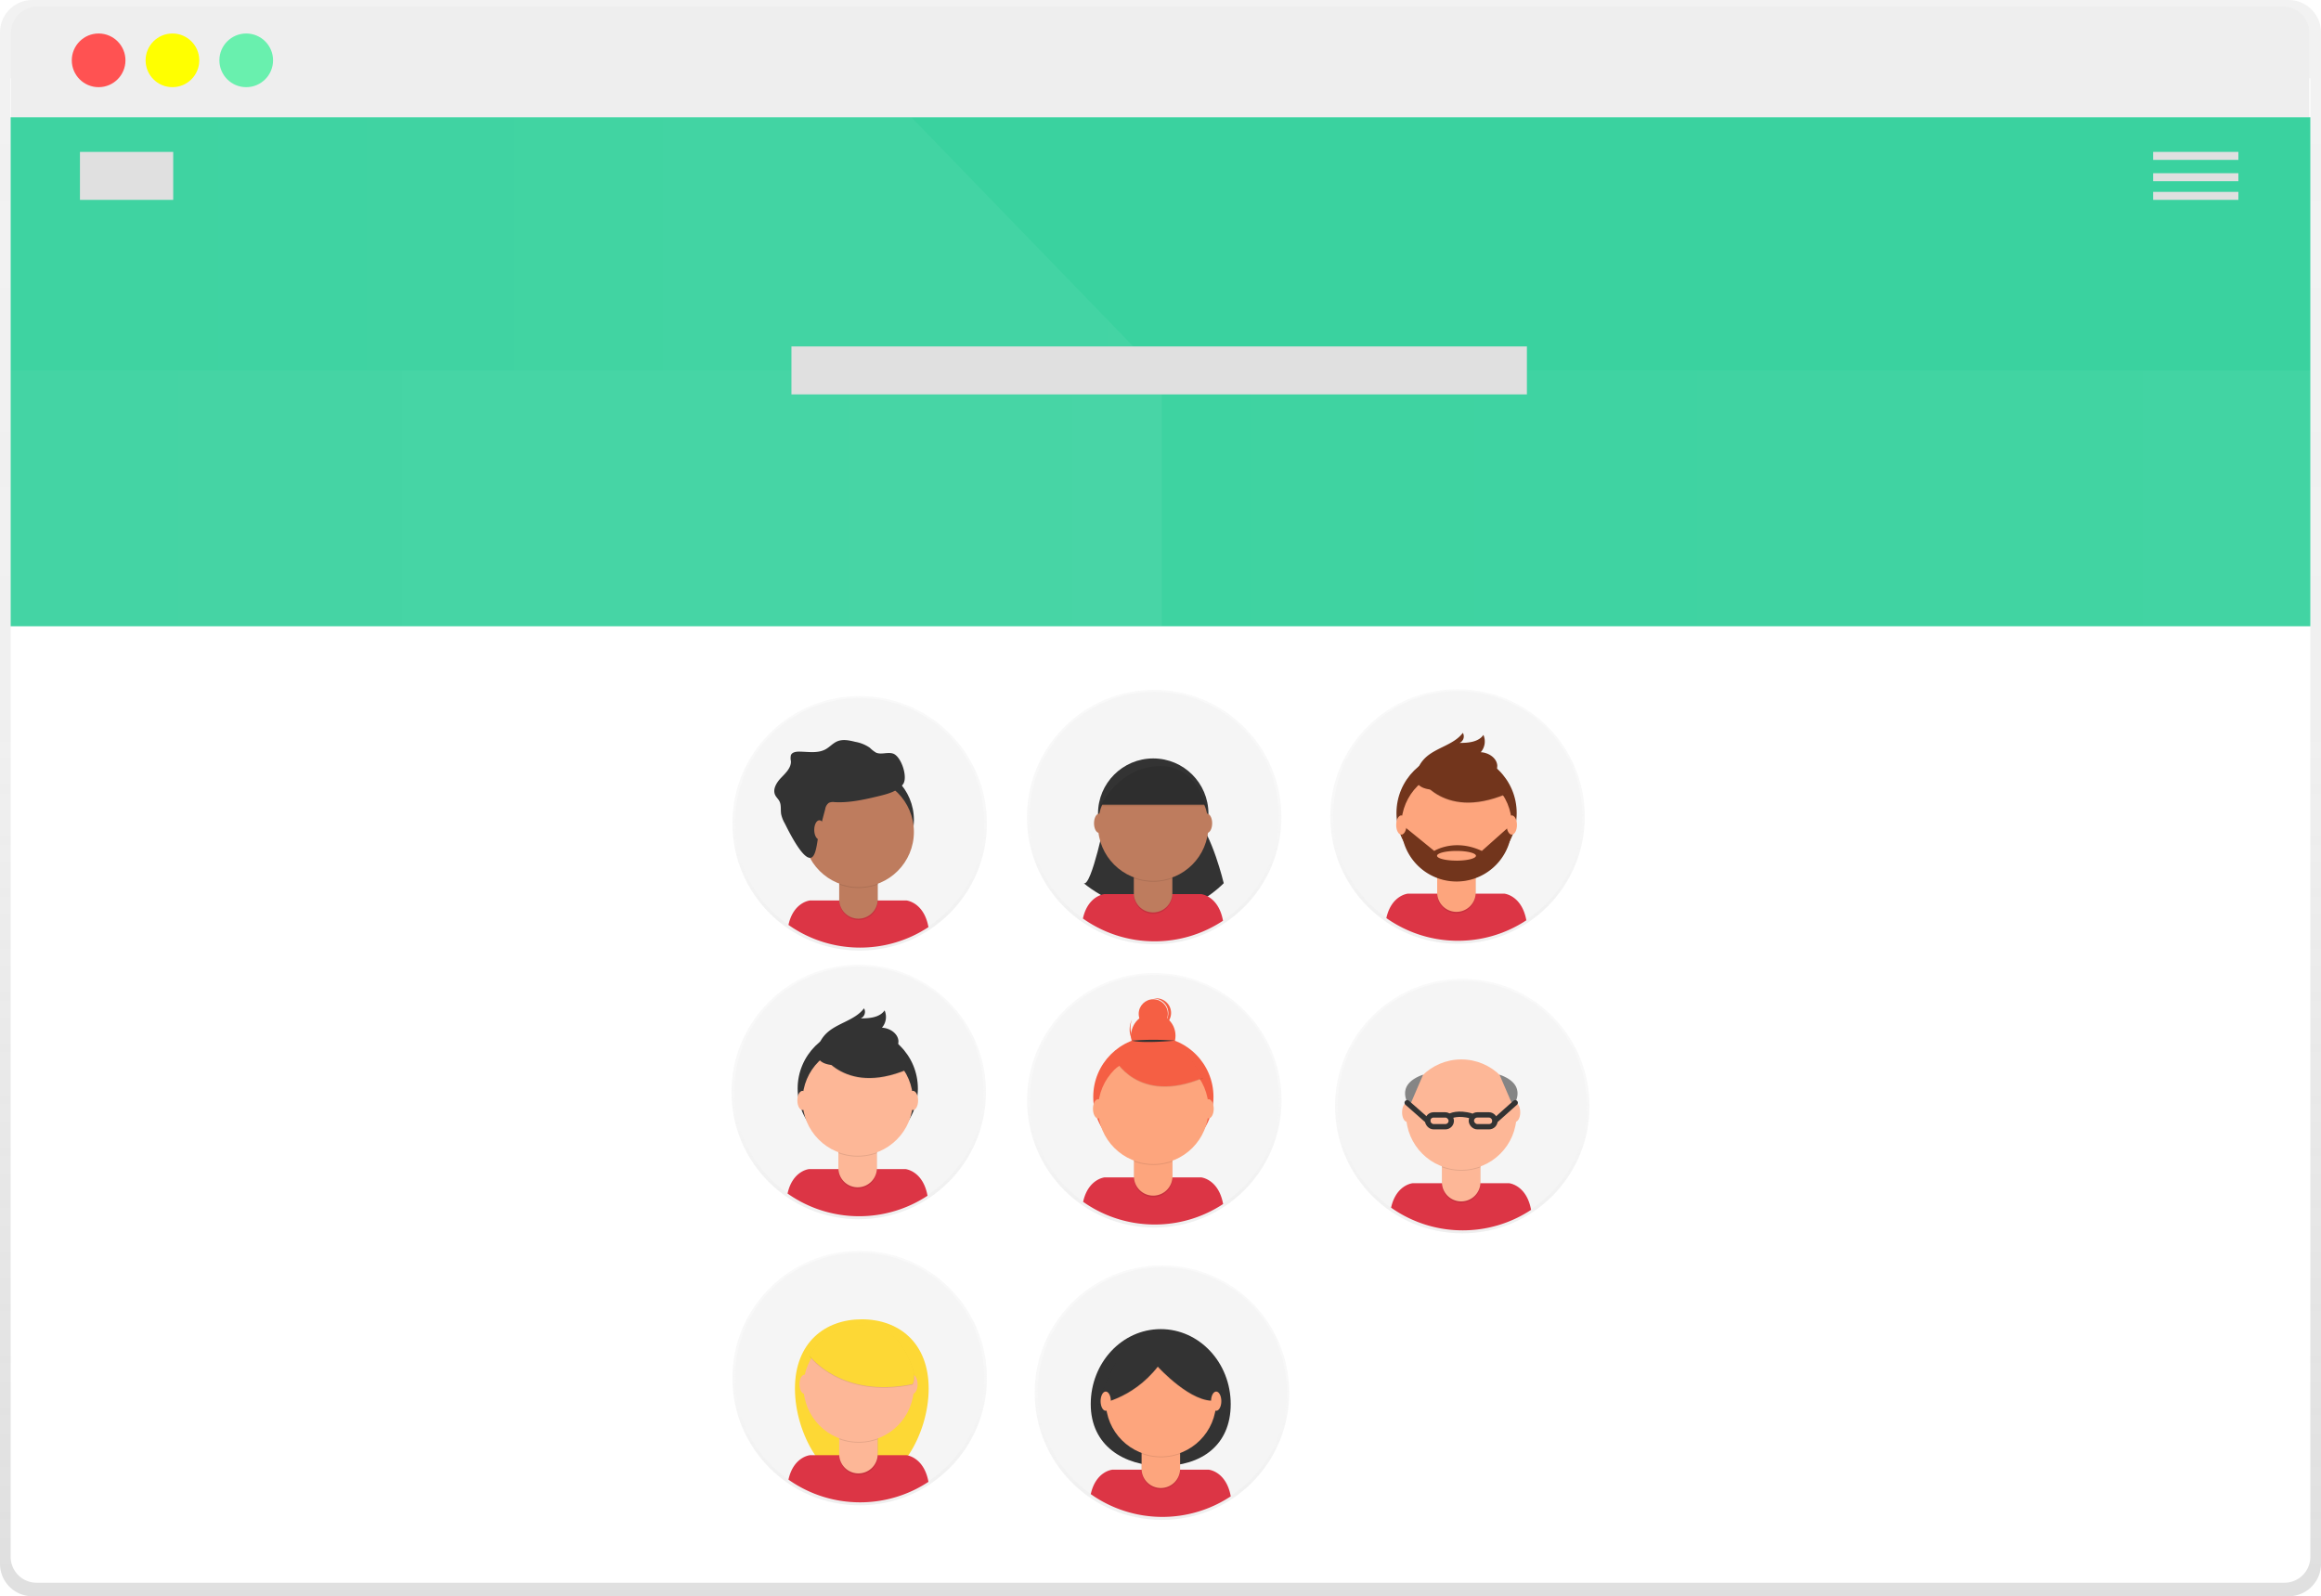 <svg id="b3aa0588-def3-4767-b269-37ecb436c903" data-name="Layer 1" xmlns="http://www.w3.org/2000/svg" xmlns:xlink="http://www.w3.org/1999/xlink" width="871" height="599" viewBox="0 0 871 599"><defs><linearGradient id="703f962a-977a-4d7a-84ed-ebe25e39aacf" x1="600" y1="749.5" x2="600" y2="150.5" gradientUnits="userSpaceOnUse"><stop offset="0" stop-color="gray" stop-opacity="0.25"/><stop offset="0.54" stop-color="gray" stop-opacity="0.12"/><stop offset="1" stop-color="gray" stop-opacity="0.1"/></linearGradient><linearGradient id="f8fefb73-633e-4c75-9d4c-6324d1878848" x1="322.6" y1="356.71" x2="322.6" y2="261.21" xlink:href="#703f962a-977a-4d7a-84ed-ebe25e39aacf"/><linearGradient id="e5891a8f-36bc-458a-becb-e9c0a00557c7" x1="433.18" y1="460.65" x2="433.18" y2="365.14" xlink:href="#703f962a-977a-4d7a-84ed-ebe25e39aacf"/><linearGradient id="908ec391-272f-49de-a50c-01adbda229b3" x1="433.13" y1="354.37" x2="433.13" y2="258.86" xlink:href="#703f962a-977a-4d7a-84ed-ebe25e39aacf"/><linearGradient id="8824c56d-3c39-4796-9bd9-e8828039b7d0" x1="546.97" y1="354.15" x2="546.97" y2="258.65" xlink:href="#703f962a-977a-4d7a-84ed-ebe25e39aacf"/><linearGradient id="00cad96d-f671-4798-983d-9919caa10180" x1="322.25" y1="457.52" x2="322.25" y2="362.01" xlink:href="#703f962a-977a-4d7a-84ed-ebe25e39aacf"/><linearGradient id="ba9b33ca-f013-4b18-89b1-463fdab50196" x1="548.75" y1="462.81" x2="548.75" y2="367.31" xlink:href="#703f962a-977a-4d7a-84ed-ebe25e39aacf"/><linearGradient id="68fecbfd-6242-4359-b317-83cda25d2d17" x1="322.6" y1="564.88" x2="322.6" y2="469.37" xlink:href="#703f962a-977a-4d7a-84ed-ebe25e39aacf"/><linearGradient id="099a220d-8908-45be-af00-3c7d010c379b" x1="436.04" y1="570.35" x2="436.04" y2="474.85" xlink:href="#703f962a-977a-4d7a-84ed-ebe25e39aacf"/><linearGradient id="3061a9b9-91b2-46a1-89cb-8258cb58f338" x1="4" y1="187" x2="436" y2="187" gradientUnits="userSpaceOnUse"><stop offset="0" stop-color="#fff" stop-opacity="0.05"/><stop offset="0.99" stop-color="#fff" stop-opacity="0.07"/></linearGradient><linearGradient id="3284369d-7ccd-440f-a584-d648e0563917" x1="4" y1="91.5" x2="434" y2="91.5" gradientUnits="userSpaceOnUse"><stop offset="0" stop-color="#fff" stop-opacity="0.02"/><stop offset="0.99" stop-color="#fff" stop-opacity="0.05"/></linearGradient><linearGradient id="25df6607-9ef4-4685-be27-3341850cb067" x1="436" y1="187" x2="867" y2="187" gradientUnits="userSpaceOnUse"><stop offset="0" stop-color="#fff" stop-opacity="0.02"/><stop offset="0.99" stop-color="#fff" stop-opacity="0.04"/></linearGradient></defs><title>about us page</title><path d="M176.67,150.5a12.17,12.17,0,0,0-12.17,12.17V737.33a12.17,12.17,0,0,0,12.17,12.17h846.67a12.17,12.17,0,0,0,12.17-12.17V162.67a12.17,12.17,0,0,0-12.17-12.17Z" transform="translate(-164.5 -150.5)" fill="url(#703f962a-977a-4d7a-84ed-ebe25e39aacf)"/><path d="M168.5,179.85V734.69a9.73,9.73,0,0,0,9.73,9.73h843.54a9.73,9.73,0,0,0,9.73-9.73V179.85Z" transform="translate(-164.5 -150.5)" fill="#fff"/><path d="M1021.4,153h-843a9.73,9.73,0,0,0-9.73,9.73v31.81h862.43V162.73A9.73,9.73,0,0,0,1021.4,153Z" transform="translate(-164.5 -150.5)" fill="#eee"/><circle cx="37.01" cy="22.64" r="10.07" fill="#ff5252"/><circle cx="64.71" cy="22.64" r="10.07" fill="#ff0"/><circle cx="92.4" cy="22.64" r="10.07" fill="#69f0ae"/><rect x="4" y="44" width="863" height="191" fill="#3ad29f"/><g opacity="0.5"><circle cx="322.6" cy="308.96" r="47.75" fill="url(#f8fefb73-633e-4c75-9d4c-6324d1878848)"/></g><circle cx="322.6" cy="308.7" r="46.75" fill="#f5f5f5"/><path d="M487.23,506.09a46.53,46.53,0,0,0,25.69-7.69c-1.72-9.41-8.28-10-8.28-10H468.5s-6.19.51-8.12,9.17A46.53,46.53,0,0,0,487.23,506.09Z" transform="translate(-164.5 -150.5)" fill="#dc3545"/><circle cx="322.24" cy="307.67" r="20.72" fill="#333"/><path d="M315,326.46h14.46a0,0,0,0,1,0,0V338a7.23,7.23,0,0,1-7.23,7.23h0A7.23,7.23,0,0,1,315,338V326.46A0,0,0,0,1,315,326.46Z" opacity="0.1"/><path d="M316.33,325.93H328a1.38,1.38,0,0,1,1.38,1.38v10.19a7.23,7.23,0,0,1-7.23,7.23h0a7.23,7.23,0,0,1-7.23-7.23V327.31a1.38,1.38,0,0,1,1.38-1.38Z" fill="#be7c5e"/><path d="M479.48,482.42a20.81,20.81,0,0,0,14.46,0v-1.78H479.48Z" transform="translate(-164.5 -150.5)" opacity="0.1"/><circle cx="322.24" cy="312.17" r="20.72" fill="#be7c5e"/><path d="M474.18,454.12a3.62,3.62,0,0,1,1.35-2.35,3.83,3.83,0,0,1,2.16-.27c5.73.31,11.41-1,17-2.36,3.18-.78,6.6-1.73,8.64-4.29s-.63-10.63-3.76-11.59c-2.07-.63-4.45.55-6.4-.38a12.41,12.41,0,0,1-2.26-1.79,13.67,13.67,0,0,0-5.42-2.21c-2.23-.55-4.65-1.09-6.77-.2-1.64.69-2.85,2.13-4.41,3-3,1.63-6.61.88-10,.87-1.15,0-2.52.23-3,1.29a5.27,5.27,0,0,0,0,2.31c.1,2.46-1.94,4.4-3.65,6.17s-3.33,4.33-2.24,6.55c.41.85,1.17,1.48,1.59,2.32.74,1.45.37,3.2.63,4.81a12.09,12.09,0,0,0,1.35,3.46c1.27,2.47,7.64,15.78,10.58,12.4,1.42-1.64,1.66-6.41,2.22-8.55Q472.95,458.71,474.18,454.12Z" transform="translate(-164.5 -150.5)" fill="#333"/><ellipse cx="307.49" cy="311.41" rx="1.93" ry="3.61" fill="#be7c5e"/><g opacity="0.5"><circle cx="433.18" cy="412.89" r="47.75" fill="url(#e5891a8f-36bc-458a-becb-e9c0a00557c7)"/></g><circle cx="433.27" cy="412.59" r="46.75" fill="#f5f5f5"/><path d="M597.81,610a46.53,46.53,0,0,0,25.69-7.69c-1.72-9.41-8.28-10-8.28-10H579.08s-6.19.51-8.12,9.17A46.53,46.53,0,0,0,597.81,610Z" transform="translate(-164.5 -150.5)" fill="#dc3545"/><circle cx="432.82" cy="411.6" r="22.56" fill="#f55f44"/><path d="M425.53,430.4H440a0,0,0,0,1,0,0V442a7.23,7.23,0,0,1-7.23,7.23h0a7.23,7.23,0,0,1-7.23-7.23V430.4a0,0,0,0,1,0,0Z" opacity="0.1"/><path d="M426.91,429.86h11.7a1.38,1.38,0,0,1,1.38,1.38v10.19a7.23,7.23,0,0,1-7.23,7.23h0a7.23,7.23,0,0,1-7.23-7.23V431.24A1.38,1.38,0,0,1,426.91,429.86Z" fill="#fda57d"/><path d="M590.06,586.36a20.81,20.81,0,0,0,14.46,0v-1.78H590.06Z" transform="translate(-164.5 -150.5)" opacity="0.1"/><circle cx="432.82" cy="416.1" r="20.72" fill="#fda57d"/><circle cx="432.79" cy="388.65" r="8.34" fill="#f55f44"/><circle cx="432.79" cy="380.44" r="5.47" fill="#f55f44"/><path d="M593.67,543.72a8.34,8.34,0,0,1-4.35-10.66l-.17.35a8.34,8.34,0,1,0,15.22,6.83l.15-.36A8.34,8.34,0,0,1,593.67,543.72Z" transform="translate(-164.5 -150.5)" fill="#f55f44"/><path d="M582.56,547.75s8.73,17.73,33.37,7.43l-5.74-9L600,542.54Z" transform="translate(-164.5 -150.5)" opacity="0.1"/><path d="M582.56,547.49s8.73,17.73,33.37,7.43l-5.74-9L600,542.28Z" transform="translate(-164.5 -150.5)" fill="#f55f44"/><path d="M589.27,541a103,103,0,0,1,16.14,0S593.51,542.15,589.27,541Z" transform="translate(-164.5 -150.5)" fill="#333"/><path d="M598.54,525.13a5.49,5.49,0,0,0-1.23.09h.32a5.47,5.47,0,0,1,.82,10.85,5.47,5.47,0,0,0,.1-10.94Z" transform="translate(-164.5 -150.5)" fill="#f55f44"/><ellipse cx="412.09" cy="416.08" rx="1.93" ry="3.61" fill="#fda57d"/><ellipse cx="453.54" cy="416.08" rx="1.93" ry="3.61" fill="#fda57d"/><polygon points="416.75 397.51 420.79 395.43 421.71 398.77 419.23 400.46 416.75 397.51" fill="#f55f44"/><g opacity="0.5"><circle cx="433.13" cy="306.61" r="47.75" fill="url(#908ec391-272f-49de-a50c-01adbda229b3)"/></g><circle cx="433.13" cy="306.35" r="46.75" fill="#f5f5f5"/><path d="M579.39,457.27s-5.3,26.11-8.19,24.66c0,0,27.9,24.1,52.53,0,0,0-4.34-18.4-10.6-24.66Z" transform="translate(-164.5 -150.5)" fill="#333"/><path d="M597.76,503.74A46.53,46.53,0,0,0,623.46,496c-1.72-9.41-8.28-10-8.28-10H579s-6.19.51-8.12,9.17A46.53,46.53,0,0,0,597.76,503.74Z" transform="translate(-164.5 -150.5)" fill="#dc3545"/><circle cx="432.77" cy="305.32" r="20.72" fill="#333"/><path d="M425.49,324.12h14.46a0,0,0,0,1,0,0v11.57a7.23,7.23,0,0,1-7.23,7.23h0a7.23,7.23,0,0,1-7.23-7.23V324.12A0,0,0,0,1,425.49,324.12Z" opacity="0.1"/><path d="M426.87,323.58h11.7a1.38,1.38,0,0,1,1.38,1.38v10.19a7.23,7.23,0,0,1-7.23,7.23h0a7.23,7.23,0,0,1-7.23-7.23V325A1.38,1.38,0,0,1,426.87,323.58Z" fill="#be7c5e"/><path d="M590,480.08a20.81,20.81,0,0,0,14.46,0v-1.78H590Z" transform="translate(-164.5 -150.5)" opacity="0.1"/><circle cx="432.77" cy="309.82" r="20.72" fill="#be7c5e"/><path d="M577.46,452.45H617s-3.37-16-18.31-14.94S577.46,452.45,577.46,452.45Z" transform="translate(-164.5 -150.5)" fill="#333"/><ellipse cx="412.48" cy="308.94" rx="1.93" ry="3.61" fill="#be7c5e"/><ellipse cx="452.96" cy="308.94" rx="1.93" ry="3.61" fill="#be7c5e"/><path d="M577.46,453H617S613.6,437,598.66,438,577.46,453,577.46,453Z" transform="translate(-164.5 -150.5)" opacity="0.1"/><g opacity="0.5"><circle cx="546.97" cy="306.4" r="47.75" fill="url(#8824c56d-3c39-4796-9bd9-e8828039b7d0)"/></g><circle cx="547.06" cy="306.1" r="46.75" fill="#f5f5f5"/><path d="M711.6,503.53a46.53,46.53,0,0,0,25.69-7.69c-1.72-9.41-8.28-10-8.28-10H692.87s-6.19.51-8.12,9.17A46.53,46.53,0,0,0,711.6,503.53Z" transform="translate(-164.5 -150.5)" fill="#dc3545"/><circle cx="546.61" cy="305.11" r="22.56" fill="#72351c"/><path d="M539.33,323.91h14.46a0,0,0,0,1,0,0v11.57a7.23,7.23,0,0,1-7.23,7.23h0a7.23,7.23,0,0,1-7.23-7.23V323.91A0,0,0,0,1,539.33,323.91Z" opacity="0.1"/><path d="M540.71,323.37h11.7a1.38,1.38,0,0,1,1.38,1.38v10.19a7.23,7.23,0,0,1-7.23,7.23h0a7.23,7.23,0,0,1-7.23-7.23V324.75a1.38,1.38,0,0,1,1.38-1.38Z" fill="#fda57d"/><path d="M703.85,479.86a20.81,20.81,0,0,0,14.46,0v-1.78H703.85Z" transform="translate(-164.5 -150.5)" opacity="0.1"/><circle cx="546.61" cy="309.61" r="20.72" fill="#fda57d"/><path d="M696.35,441.26s8.73,17.73,33.37,7.43l-5.74-9L713.81,436Z" transform="translate(-164.5 -150.5)" opacity="0.1"/><path d="M696.35,441s8.73,17.73,33.37,7.43l-5.74-9-10.17-3.65Z" transform="translate(-164.5 -150.5)" fill="#72351c"/><path d="M696.27,439.8a12,12,0,0,1,3-4.83c4.08-4,10.76-4.88,14.19-9.47a2.68,2.68,0,0,1-1.23,3.78c3.28,0,7.09-.31,8.95-3a6.14,6.14,0,0,1-1,6.49c2.91.13,6,2.11,6.2,5a5.79,5.79,0,0,1-2.68,4.88,14.9,14.9,0,0,1-5.41,2C712.68,445.91,692.66,451,696.27,439.8Z" transform="translate(-164.5 -150.5)" fill="#72351c"/><path d="M731.83,460.29h-.55l-10.69,9.52c-10.3-4.82-17.86,0-17.86,0l-11.21-9.12-1.13.14a20.72,20.72,0,0,0,41.44-.53Zm-20.75,13.16c-4,0-7.3-.82-7.3-1.82s3.27-1.82,7.3-1.82,7.3.82,7.3,1.82S715.11,473.46,711.08,473.46Z" transform="translate(-164.5 -150.5)" fill="#72351c"/><ellipse cx="525.88" cy="309.59" rx="1.93" ry="3.61" fill="#fda57d"/><ellipse cx="567.33" cy="309.59" rx="1.93" ry="3.61" fill="#fda57d"/><g opacity="0.5"><circle cx="322.25" cy="409.77" r="47.75" fill="url(#00cad96d-f671-4798-983d-9919caa10180)"/></g><circle cx="322.34" cy="409.46" r="46.75" fill="#f5f5f5"/><path d="M486.88,606.89a46.53,46.53,0,0,0,25.69-7.69c-1.72-9.41-8.28-10-8.28-10H468.16s-6.19.51-8.12,9.17A46.53,46.53,0,0,0,486.88,606.89Z" transform="translate(-164.5 -150.5)" fill="#dc3545"/><circle cx="321.89" cy="408.48" r="22.56" fill="#333"/><path d="M314.61,427.27h14.46a0,0,0,0,1,0,0v11.57a7.23,7.23,0,0,1-7.23,7.23h0a7.23,7.23,0,0,1-7.23-7.23V427.27A0,0,0,0,1,314.61,427.27Z" opacity="0.1"/><path d="M316,426.73h11.7a1.38,1.38,0,0,1,1.38,1.38V438.3a7.23,7.23,0,0,1-7.23,7.23h0a7.23,7.23,0,0,1-7.23-7.23V428.11a1.38,1.38,0,0,1,1.38-1.38Z" fill="#fdb797"/><path d="M479.14,583.23a20.81,20.81,0,0,0,14.46,0v-1.78H479.14Z" transform="translate(-164.5 -150.5)" opacity="0.1"/><circle cx="321.89" cy="412.97" r="20.72" fill="#fdb797"/><path d="M471.63,544.63s8.73,17.73,33.37,7.43l-5.74-9-10.17-3.65Z" transform="translate(-164.5 -150.5)" opacity="0.1"/><path d="M471.63,544.36s8.73,17.73,33.37,7.43l-5.74-9-10.17-3.65Z" transform="translate(-164.5 -150.5)" fill="#333"/><path d="M471.55,543.17a12,12,0,0,1,3-4.83c4.08-4,10.76-4.88,14.19-9.47a2.68,2.68,0,0,1-1.23,3.78c3.28,0,7.09-.31,8.95-3a6.14,6.14,0,0,1-1,6.49c2.91.13,6,2.11,6.2,5a5.79,5.79,0,0,1-2.68,4.88,14.9,14.9,0,0,1-5.41,2C488,549.28,467.94,554.39,471.55,543.17Z" transform="translate(-164.5 -150.5)" fill="#333"/><ellipse cx="301.16" cy="412.95" rx="1.93" ry="3.61" fill="#fdb797"/><ellipse cx="342.61" cy="412.95" rx="1.93" ry="3.61" fill="#fdb797"/><g opacity="0.5"><circle cx="548.75" cy="415.06" r="47.75" fill="url(#ba9b33ca-f013-4b18-89b1-463fdab50196)"/></g><circle cx="548.75" cy="414.8" r="46.75" fill="#f5f5f5"/><path d="M713.38,612.19a46.53,46.53,0,0,0,25.69-7.69c-1.72-9.41-8.28-10-8.28-10H694.65s-6.19.51-8.12,9.17A46.53,46.53,0,0,0,713.38,612.19Z" transform="translate(-164.5 -150.5)" fill="#dc3545"/><path d="M541.11,432.56h14.46a0,0,0,0,1,0,0v11.57a7.23,7.23,0,0,1-7.23,7.23h0a7.23,7.23,0,0,1-7.23-7.23V432.56A0,0,0,0,1,541.11,432.56Z" opacity="0.1"/><path d="M542.49,432h11.7a1.38,1.38,0,0,1,1.38,1.38V443.6a7.23,7.23,0,0,1-7.23,7.23h0a7.23,7.23,0,0,1-7.23-7.23V433.41a1.38,1.38,0,0,1,1.38-1.38Z" fill="#fdb797"/><path d="M705.63,588.52a20.81,20.81,0,0,0,14.46,0v-1.78H705.63Z" transform="translate(-164.5 -150.5)" opacity="0.1"/><circle cx="548.39" cy="418.27" r="20.72" fill="#fdb797"/><ellipse cx="528.09" cy="417.39" rx="1.93" ry="3.61" fill="#fdb797"/><ellipse cx="568.57" cy="417.39" rx="1.93" ry="3.61" fill="#fdb797"/><rect x="535.76" y="418.37" width="8.86" height="4.43" rx="2.22" ry="2.22" fill="none" stroke="#333" stroke-miterlimit="10" stroke-width="2"/><rect x="716.65" y="568.87" width="8.86" height="4.43" rx="2.22" ry="2.22" transform="translate(1277.67 991.67) rotate(180)" fill="none" stroke="#333" stroke-miterlimit="10" stroke-width="2"/><path d="M708.77,569.3s2.81-1.53,8,0" transform="translate(-164.5 -150.5)" fill="none" stroke="#333" stroke-miterlimit="10" stroke-width="2"/><path d="M727.21,553.75l5.08,11.81S738.51,557.73,727.21,553.75Z" transform="translate(-164.5 -150.5)" fill="#858585"/><line x1="561.02" y1="420.59" x2="568.61" y2="413.81" fill="none" stroke="#333" stroke-linecap="round" stroke-linejoin="round" stroke-width="2"/><path d="M698.56,553.75l-5.08,11.81S687.26,557.73,698.56,553.75Z" transform="translate(-164.5 -150.5)" fill="#858585"/><line x1="535.76" y1="420.59" x2="528.07" y2="413.81" fill="none" stroke="#333" stroke-linecap="round" stroke-linejoin="round" stroke-width="2"/><g opacity="0.5"><circle cx="322.6" cy="517.12" r="47.75" fill="url(#68fecbfd-6242-4359-b317-83cda25d2d17)"/></g><circle cx="322.6" cy="516.86" r="46.75" fill="#f5f5f5"/><path d="M513,671.57c0,17.21-11.23,36.38-25.09,36.38s-25.09-19.17-25.09-36.38,11.23-26,25.09-26S513,654.35,513,671.57Z" transform="translate(-164.5 -150.5)" fill="#fdd835"/><path d="M487.23,714.25a46.53,46.53,0,0,0,25.69-7.69c-1.72-9.41-8.28-10-8.28-10H468.5s-6.19.51-8.12,9.17A46.53,46.53,0,0,0,487.23,714.25Z" transform="translate(-164.5 -150.5)" fill="#dc3545"/><path d="M315,534.63h14.46a0,0,0,0,1,0,0v11.57a7.23,7.23,0,0,1-7.23,7.23h0a7.23,7.23,0,0,1-7.23-7.23V534.63A0,0,0,0,1,315,534.63Z" opacity="0.1"/><path d="M316.33,534.09H328a1.38,1.38,0,0,1,1.38,1.38v10.19a7.23,7.23,0,0,1-7.23,7.23h0a7.23,7.23,0,0,1-7.23-7.23V535.47a1.38,1.38,0,0,1,1.38-1.38Z" fill="#fdb797"/><path d="M479.48,690.58a20.81,20.81,0,0,0,14.46,0v-1.78H479.48Z" transform="translate(-164.5 -150.5)" opacity="0.1"/><circle cx="322.24" cy="520.33" r="20.72" fill="#fdb797"/><ellipse cx="301.94" cy="519.45" rx="1.93" ry="3.61" fill="#fdb797"/><ellipse cx="342.42" cy="519.45" rx="1.93" ry="3.61" fill="#fdb797"/><path d="M468.37,659.59s11.73,16,38.58,10.56c0,0,3-3.65-4.3-14.86S475,645.9,468.37,659.59Z" transform="translate(-164.5 -150.5)" opacity="0.1"/><path d="M468.37,659.33s11.73,16,38.58,10.56c0,0,3-3.65-4.3-14.86S475,645.64,468.37,659.33Z" transform="translate(-164.5 -150.5)" fill="#fdd835"/><g opacity="0.5"><circle cx="436.04" cy="522.6" r="47.75" fill="url(#099a220d-8908-45be-af00-3c7d010c379b)"/></g><circle cx="436.14" cy="522.29" r="46.75" fill="#f5f5f5"/><path d="M626.35,677.4c0,15.55-11.17,23.2-25.68,23.2s-26.85-7.65-26.85-23.2,11.76-28.15,26.26-28.15S626.35,661.85,626.35,677.4Z" transform="translate(-164.5 -150.5)" fill="#333"/><path d="M600.67,719.72A46.53,46.53,0,0,0,626.37,712c-1.72-9.41-8.28-10-8.28-10H581.95s-6.19.51-8.12,9.17A46.53,46.53,0,0,0,600.67,719.72Z" transform="translate(-164.5 -150.5)" fill="#dc3545"/><path d="M428.4,540.1h14.46a0,0,0,0,1,0,0v11.57a7.23,7.23,0,0,1-7.23,7.23h0a7.23,7.23,0,0,1-7.23-7.23V540.1A0,0,0,0,1,428.4,540.1Z" opacity="0.1"/><path d="M429.78,539.57h11.7a1.38,1.38,0,0,1,1.38,1.38v10.19a7.23,7.23,0,0,1-7.23,7.23h0a7.23,7.23,0,0,1-7.23-7.23V540.94A1.38,1.38,0,0,1,429.78,539.57Z" fill="#fda57d"/><path d="M592.93,696.06a20.81,20.81,0,0,0,14.46,0v-1.78H592.93Z" transform="translate(-164.5 -150.5)" opacity="0.1"/><circle cx="435.68" cy="525.81" r="20.72" fill="#fda57d"/><path d="M576.3,677.66s12.9-1.56,22.68-14.08c0,0,12.9,14.21,21.9,12.64,0,0,5.21-5.47,0-10.95s-9.25-12.38-16.16-11.47-15.38,1.3-19,4.56S576.3,677.66,576.3,677.66Z" transform="translate(-164.5 -150.5)" opacity="0.1"/><path d="M576.3,677.4s12.9-1.56,22.68-14.08c0,0,12.9,14.21,21.9,12.64,0,0,5.21-5.47,0-10.95s-9.25-12.38-16.16-11.47-15.38,1.3-19,4.56S576.3,677.4,576.3,677.4Z" transform="translate(-164.5 -150.5)" fill="#333"/><ellipse cx="414.95" cy="525.79" rx="1.93" ry="3.61" fill="#fda57d"/><ellipse cx="456.4" cy="525.79" rx="1.93" ry="3.61" fill="#fda57d"/><rect x="4" y="139" width="432" height="96" fill="url(#3061a9b9-91b2-46a1-89cb-8258cb58f338)"/><polygon points="434 139 4 139 4 44 342 44 434 139" fill="url(#3284369d-7ccd-440f-a584-d648e0563917)"/><rect x="436" y="139" width="431" height="96" fill="url(#25df6607-9ef4-4685-be27-3341850cb067)"/><rect x="297" y="130" width="276" height="18" fill="#e0e0e0"/><rect x="30" y="57" width="35" height="18" fill="#e0e0e0"/><rect x="808" y="57" width="32" height="3" fill="#e0e0e0"/><rect x="808" y="65" width="32" height="3" fill="#e0e0e0"/><rect x="808" y="72" width="32" height="3" fill="#e0e0e0"/></svg>